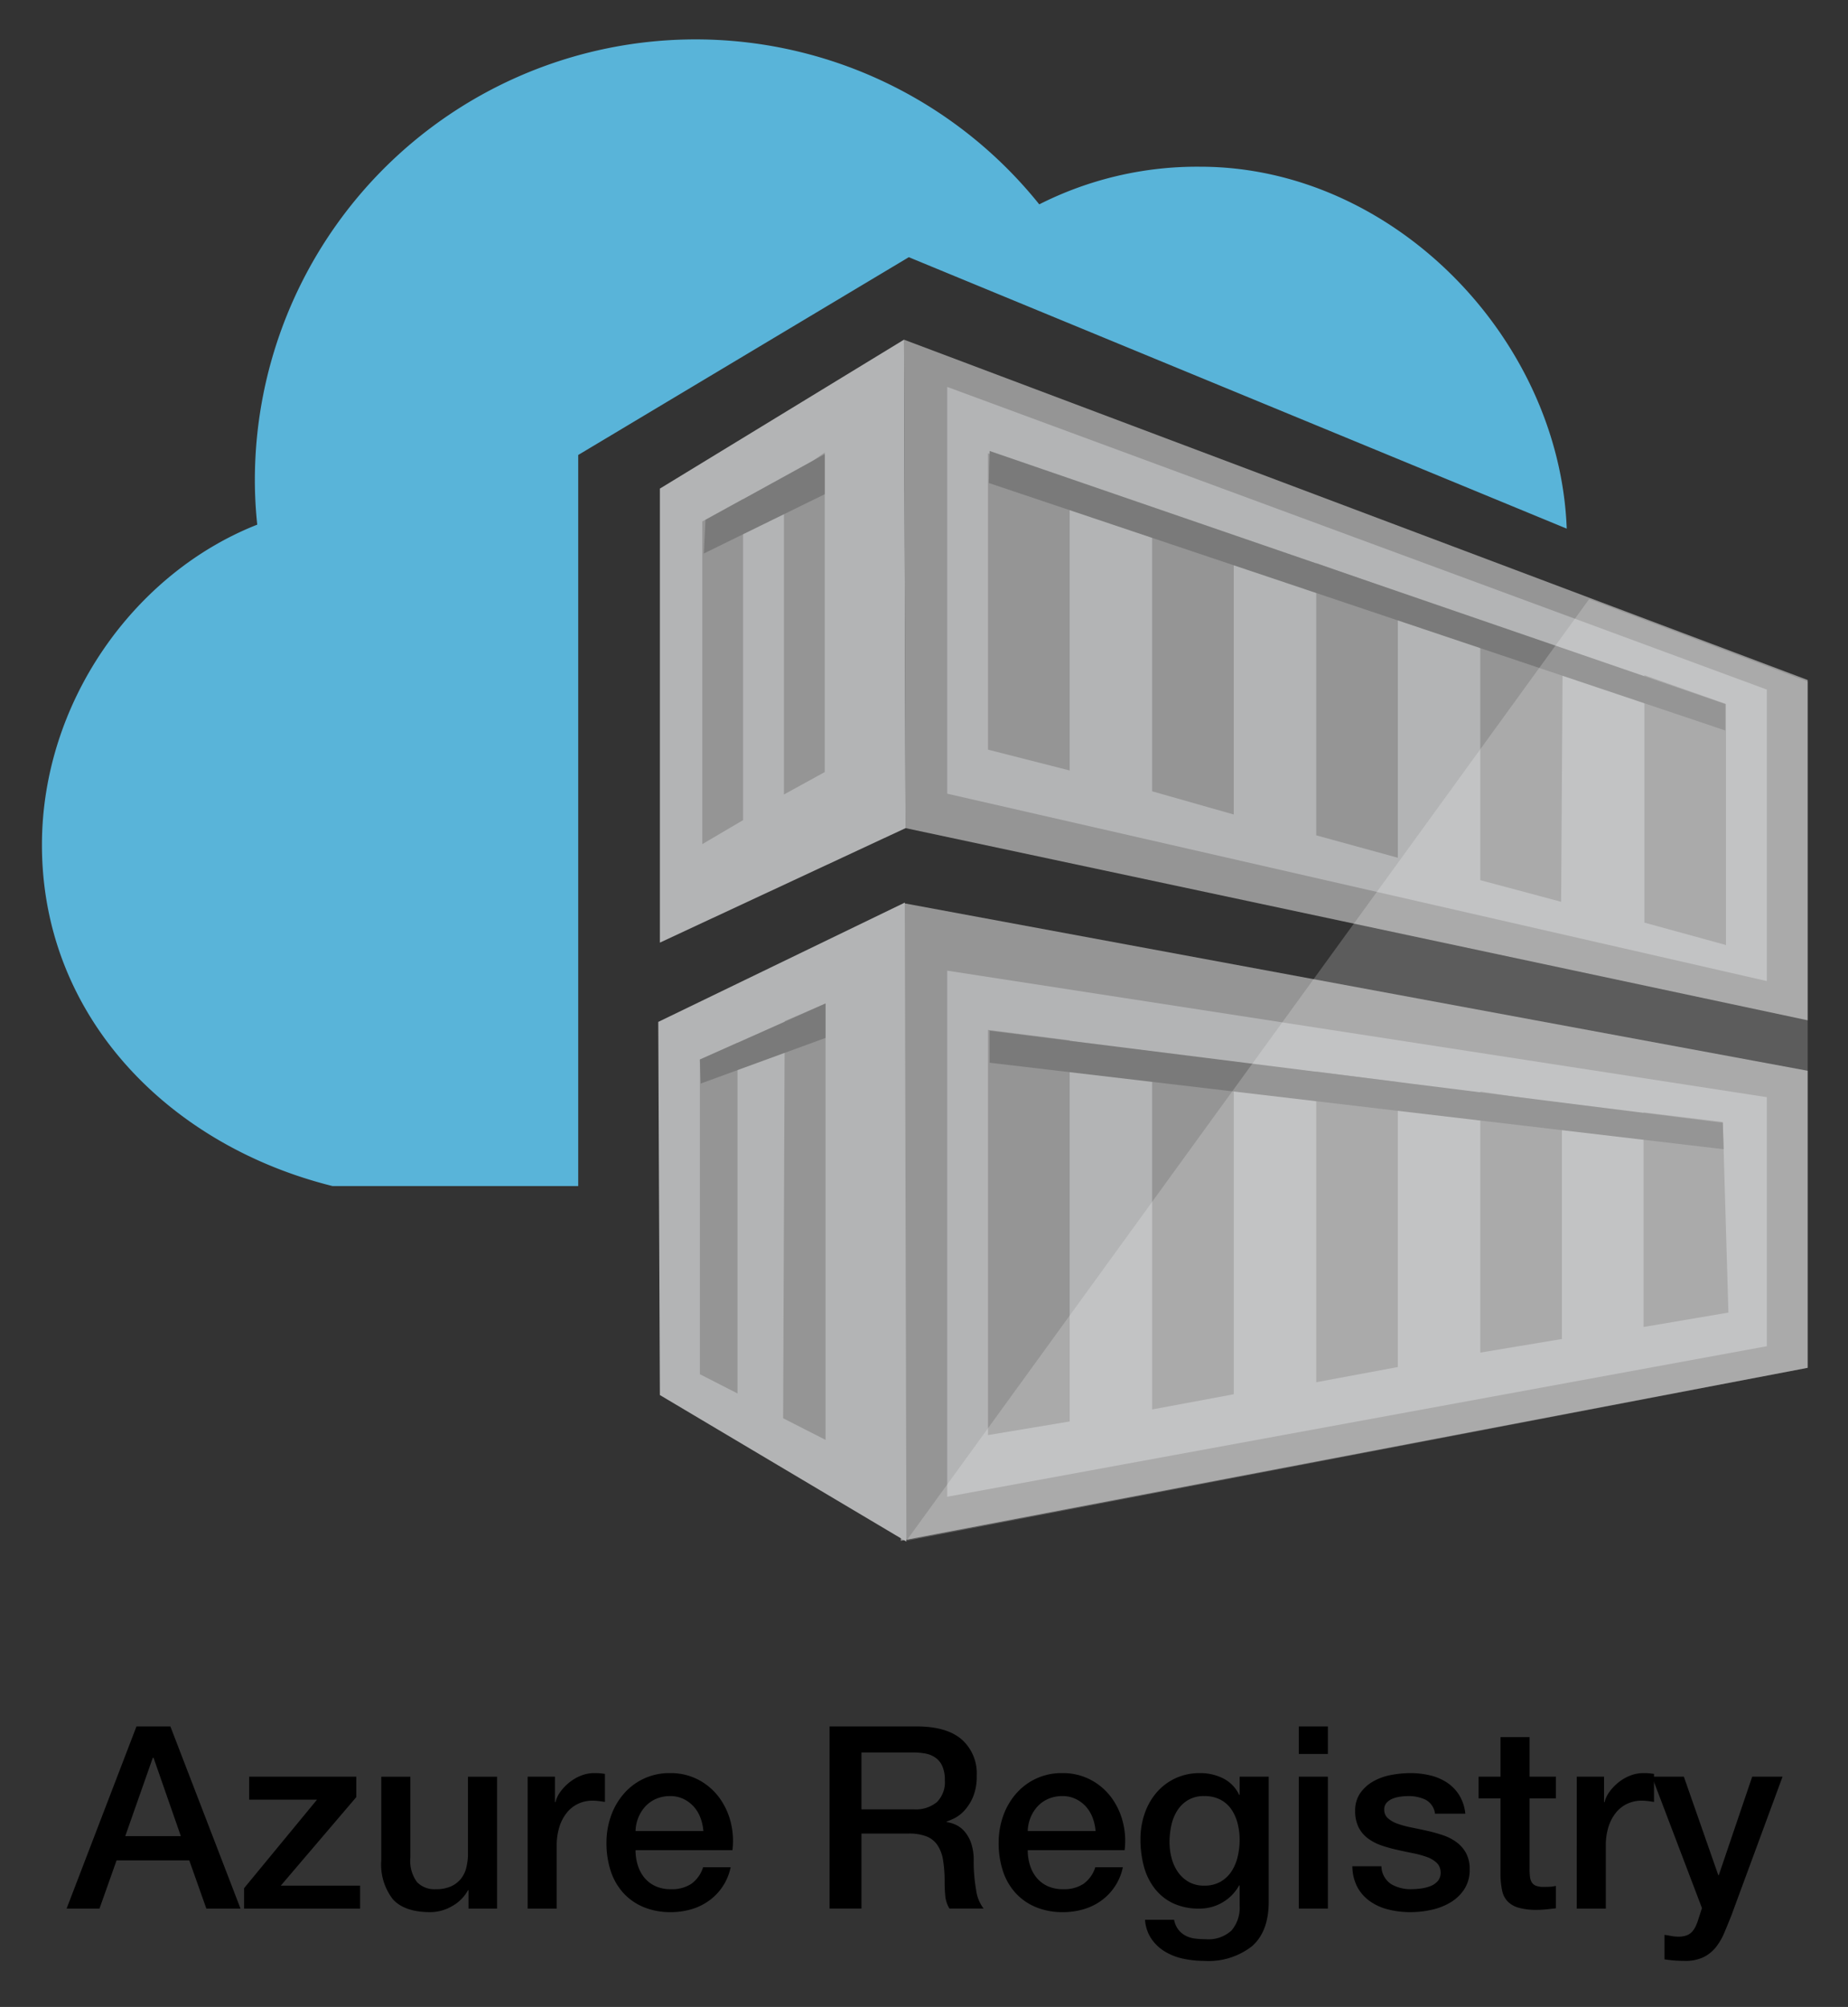 <svg id="Layer_1" data-name="Layer 1" xmlns="http://www.w3.org/2000/svg" viewBox="0 0 230.88 250.64"><rect x="0" y="0" width="230.88" height="250.64" fill="#333333" stroke="none"/><defs><style>.cls-1,.cls-6{isolation:isolate;}.cls-2{fill:#59b4d9;}.cls-3{fill:#959595;}.cls-4{fill:#b3b4b5;}.cls-5{fill:#7a7a7a;}.cls-6{opacity:0.2;}.cls-7{fill:#fff;}</style></defs><title>azure-registry</title><g class="cls-1"><path d="M17.05,215.604h4.237l8.762,22.748H25.78l-2.134-6.021H14.565l-2.135,6.021H8.321Zm-1.402,13.7h6.946l-3.409-9.781h-.096Z"/><path d="M31.132,221.881H44.513v2.549l-9.431,11.056h9.909v2.867H30.495v-2.549l9.112-11.056h-8.475Z"/><path d="M62.1,238.353H58.531v-2.294h-.064a4.988,4.988,0,0,1-1.991,1.991,5.407,5.407,0,0,1-2.692.749q-3.25,0-4.699-1.609a7.063,7.063,0,0,1-1.45-4.858v-10.45h3.632v10.1a4.465,4.465,0,0,0,.829,3.059,3.016,3.016,0,0,0,2.326.893,4.592,4.592,0,0,0,1.912-.351,3.37,3.37,0,0,0,1.242-.94,3.598,3.598,0,0,0,.685-1.418,7.326,7.326,0,0,0,.207-1.783v-9.559h3.632Z"/><path d="M65.922,221.881h3.409v3.187h.064a3.669,3.669,0,0,1,.621-1.307,6.048,6.048,0,0,1,1.115-1.163,5.606,5.606,0,0,1,1.45-.844,4.347,4.347,0,0,1,1.625-.318,8.121,8.121,0,0,1,.876.031c.159.021.324.043.494.063v3.505q-.382-.063-.78-.111a6.484,6.484,0,0,0-.781-.048,4.175,4.175,0,0,0-1.736.366,3.989,3.989,0,0,0-1.418,1.083,5.314,5.314,0,0,0-.956,1.769,7.649,7.649,0,0,0-.351,2.421v7.838H65.922Z"/><path d="M79.399,231.057a6.313,6.313,0,0,0,.271,1.848,4.546,4.546,0,0,0,.812,1.562,3.913,3.913,0,0,0,1.37,1.067,4.52,4.52,0,0,0,1.976.398,4.361,4.361,0,0,0,2.564-.686,4.051,4.051,0,0,0,1.45-2.055h3.441a6.827,6.827,0,0,1-2.676,4.157,7.281,7.281,0,0,1-2.214,1.084,8.95,8.95,0,0,1-2.564.366,8.72,8.72,0,0,1-3.441-.638,7.113,7.113,0,0,1-2.533-1.784,7.572,7.572,0,0,1-1.561-2.739,11.145,11.145,0,0,1-.525-3.505,9.902,9.902,0,0,1,.558-3.329,8.512,8.512,0,0,1,1.593-2.772,7.47,7.47,0,0,1,5.814-2.596,7.391,7.391,0,0,1,3.489.812,7.663,7.663,0,0,1,2.564,2.151,8.707,8.707,0,0,1,1.481,3.074,9.436,9.436,0,0,1,.239,3.584Zm8.475-2.39a5.878,5.878,0,0,0-.366-1.656,4.412,4.412,0,0,0-.829-1.386,4.089,4.089,0,0,0-1.274-.956,3.755,3.755,0,0,0-1.672-.366,4.369,4.369,0,0,0-1.736.334,3.978,3.978,0,0,0-1.338.924,4.583,4.583,0,0,0-.892,1.387,4.833,4.833,0,0,0-.366,1.72Z"/><path d="M103.645,215.604h10.864q3.759,0,5.64,1.625a5.662,5.662,0,0,1,1.879,4.524,6.613,6.613,0,0,1-.478,2.692,5.864,5.864,0,0,1-1.115,1.72,4.36,4.36,0,0,1-1.258.94q-.623.286-.908.382v.063a4.088,4.088,0,0,1,1.099.319,3.244,3.244,0,0,1,1.1.812,4.426,4.426,0,0,1,.844,1.449,6.392,6.392,0,0,1,.335,2.23,20.144,20.144,0,0,0,.303,3.647,4.789,4.789,0,0,0,.939,2.342h-4.269a3.706,3.706,0,0,1-.526-1.625q-.079-.891-.079-1.721a16.447,16.447,0,0,0-.191-2.691,4.702,4.702,0,0,0-.701-1.88,2.972,2.972,0,0,0-1.386-1.1,6.124,6.124,0,0,0-2.246-.351H107.627v9.367h-3.982ZM107.627,225.959h6.531a4.143,4.143,0,0,0,2.899-.908,3.519,3.519,0,0,0,.987-2.724,4.226,4.226,0,0,0-.318-1.769,2.588,2.588,0,0,0-.876-1.067,3.238,3.238,0,0,0-1.275-.51,8.541,8.541,0,0,0-1.481-.127H107.627Z"/><path d="M128.399,231.057a6.313,6.313,0,0,0,.271,1.848,4.556,4.556,0,0,0,.812,1.562,3.913,3.913,0,0,0,1.37,1.067,4.518,4.518,0,0,0,1.976.398,4.362,4.362,0,0,0,2.564-.686,4.047,4.047,0,0,0,1.449-2.055h3.441a6.83,6.83,0,0,1-2.677,4.157,7.272,7.272,0,0,1-2.214,1.084,8.955,8.955,0,0,1-2.564.366,8.722,8.722,0,0,1-3.441-.638,7.118,7.118,0,0,1-2.533-1.784,7.571,7.571,0,0,1-1.561-2.739,11.131,11.131,0,0,1-.525-3.505,9.902,9.902,0,0,1,.558-3.329,8.512,8.512,0,0,1,1.593-2.772,7.47,7.47,0,0,1,5.814-2.596,7.389,7.389,0,0,1,3.488.812,7.654,7.654,0,0,1,2.564,2.151,8.699,8.699,0,0,1,1.481,3.074,9.437,9.437,0,0,1,.239,3.584ZM136.874,228.667a5.895,5.895,0,0,0-.366-1.656,4.413,4.413,0,0,0-.829-1.386,4.083,4.083,0,0,0-1.274-.956,3.754,3.754,0,0,0-1.672-.366,4.366,4.366,0,0,0-1.736.334,3.98,3.98,0,0,0-1.339.924,4.581,4.581,0,0,0-.892,1.387,4.823,4.823,0,0,0-.366,1.72Z"/><path d="M158.507,237.492q0,3.728-2.087,5.56a8.835,8.835,0,0,1-6.006,1.832,12.573,12.573,0,0,1-2.501-.255,7.441,7.441,0,0,1-2.294-.86,5.522,5.522,0,0,1-1.736-1.593,4.829,4.829,0,0,1-.828-2.422h3.632a2.912,2.912,0,0,0,.542,1.243,2.799,2.799,0,0,0,.907.748,3.444,3.444,0,0,0,1.163.351,10.863,10.863,0,0,0,1.338.08,4.237,4.237,0,0,0,3.218-1.083,4.389,4.389,0,0,0,1.02-3.122v-2.518h-.063a5.517,5.517,0,0,1-2.087,2.135,5.599,5.599,0,0,1-2.852.765,7.519,7.519,0,0,1-3.36-.685,6.391,6.391,0,0,1-2.294-1.88,7.797,7.797,0,0,1-1.322-2.756,12.993,12.993,0,0,1-.414-3.346,9.702,9.702,0,0,1,.51-3.154,8.029,8.029,0,0,1,1.465-2.628,7.017,7.017,0,0,1,2.342-1.8,7.124,7.124,0,0,1,3.139-.669,6.333,6.333,0,0,1,2.867.652,4.435,4.435,0,0,1,2.007,2.056h.063v-2.263h3.633Zm-8.061-2.007a3.999,3.999,0,0,0,2.055-.494,4.041,4.041,0,0,0,1.37-1.306,5.751,5.751,0,0,0,.765-1.849A9.251,9.251,0,0,0,154.874,229.75a8.122,8.122,0,0,0-.255-2.038,5.483,5.483,0,0,0-.78-1.753,3.782,3.782,0,0,0-1.37-1.211,4.282,4.282,0,0,0-2.022-.445,3.82,3.82,0,0,0-2.039.51,4.078,4.078,0,0,0-1.339,1.322,5.691,5.691,0,0,0-.732,1.848,9.751,9.751,0,0,0-.223,2.055,7.77,7.77,0,0,0,.255,1.991,5.489,5.489,0,0,0,.78,1.736,4.168,4.168,0,0,0,1.338,1.242A3.796,3.796,0,0,0,150.446,235.485Z"/><path d="M162.266,215.604h3.632v3.441h-3.632Zm0,6.276h3.632v16.472h-3.632Z"/><path d="M172.588,233.063a2.734,2.734,0,0,0,1.211,2.23,4.761,4.761,0,0,0,2.517.638,9.607,9.607,0,0,0,1.163-.08,5.07,5.07,0,0,0,1.227-.303,2.303,2.303,0,0,0,.939-.653,1.57,1.57,0,0,0,.335-1.131,1.605,1.605,0,0,0-.51-1.146,3.543,3.543,0,0,0-1.227-.717,11.828,11.828,0,0,0-1.705-.462q-.955-.192-1.943-.415a18.026,18.026,0,0,1-1.959-.541,6.294,6.294,0,0,1-1.688-.86,3.977,3.977,0,0,1-1.195-1.386,4.422,4.422,0,0,1-.445-2.087,3.744,3.744,0,0,1,.652-2.246,5.014,5.014,0,0,1,1.657-1.466,7.218,7.218,0,0,1,2.23-.78,13.111,13.111,0,0,1,2.341-.223,10.711,10.711,0,0,1,2.438.271,6.623,6.623,0,0,1,2.103.876,5.143,5.143,0,0,1,1.562,1.577,5.468,5.468,0,0,1,.78,2.342h-3.791A2.264,2.264,0,0,0,178.084,224.748a4.969,4.969,0,0,0-2.151-.445,7.785,7.785,0,0,0-.907.063,4.205,4.205,0,0,0-.988.239,2.061,2.061,0,0,0-.78.51,1.214,1.214,0,0,0-.318.876,1.382,1.382,0,0,0,.462,1.083,3.625,3.625,0,0,0,1.211.685,11.744,11.744,0,0,0,1.704.462q.955.192,1.976.415.987.223,1.943.541a6.305,6.305,0,0,1,1.704.86,4.197,4.197,0,0,1,1.211,1.37,4.142,4.142,0,0,1,.462,2.039,4.429,4.429,0,0,1-.669,2.485,5.297,5.297,0,0,1-1.736,1.656,7.908,7.908,0,0,1-2.374.924,11.998,11.998,0,0,1-2.58.287,11.241,11.241,0,0,1-2.884-.351,6.717,6.717,0,0,1-2.294-1.067,5.158,5.158,0,0,1-1.529-1.784,5.658,5.658,0,0,1-.589-2.533Z"/><path d="M184.727,221.881h2.739v-4.938h3.633v4.938h3.281v2.708h-3.281v8.794a8.674,8.674,0,0,0,.048.987,1.691,1.691,0,0,0,.223.701,1.067,1.067,0,0,0,.525.43,2.585,2.585,0,0,0,.956.144q.382,0,.765-.016a3.756,3.756,0,0,0,.765-.112v2.804q-.606.064-1.179.128a10.799,10.799,0,0,1-1.179.063,8.075,8.075,0,0,1-2.311-.271,3.081,3.081,0,0,1-1.369-.797,2.745,2.745,0,0,1-.67-1.322,10.011,10.011,0,0,1-.207-1.815v-9.718h-2.739Z"/><path d="M196.992,221.881h3.408v3.187h.064a3.653,3.653,0,0,1,.621-1.307,6.048,6.048,0,0,1,1.115-1.163,5.595,5.595,0,0,1,1.449-.844,4.349,4.349,0,0,1,1.625-.318,8.115,8.115,0,0,1,.876.031c.159.021.324.043.494.063v3.505c-.255-.042-.516-.079-.78-.111a6.498,6.498,0,0,0-.781-.048,4.176,4.176,0,0,0-1.736.366,3.994,3.994,0,0,0-1.418,1.083,5.313,5.313,0,0,0-.955,1.769,7.635,7.635,0,0,0-.351,2.421v7.838h-3.632Z"/><path d="M206.391,221.881H210.373l4.301,12.298h.063l4.174-12.298h3.791l-6.403,17.363q-.447,1.116-.876,2.135a7.684,7.684,0,0,1-1.052,1.801,4.564,4.564,0,0,1-1.545,1.242,5.273,5.273,0,0,1-2.357.462,16.463,16.463,0,0,1-2.518-.191v-3.059c.298.043.584.091.86.144a4.568,4.568,0,0,0,.86.08,2.98,2.98,0,0,0,1.052-.159,1.754,1.754,0,0,0,.685-.463,2.89,2.89,0,0,0,.462-.717,7.099,7.099,0,0,0,.351-.955l.414-1.274Z"/></g><path class="cls-2" d="M72.24,148.12H41.54c-20.5-5.1-36.3-21.2-36.3-42.6,0-17.7,11.4-33.9,26.9-40a52.529,52.529,0,0,1-.3-5.6,55.058,55.058,0,0,1,98-34.4,43.684,43.684,0,0,1,20.1-4.7c24.1,0,44.9,21.4,45.8,45.2l-82.2-33.9-41.3,24.7Z"/><path class="cls-3" d="M225.84,170.82l-113.3,21.6.5-79.6,112.8,20.9ZM112.94,42.42l112.9,42.5v42.5l-112.7-24"/><path class="cls-4" d="M113.14,103.42l-30.7,14.3V61.02l30.5-18.6m107.8,80.1-102.4-23.4V48.32l102.4,37.8v36.4Zm-56.3-18.2,10.2,2.8V73.92l-10.2-3.6Zm-10.3-37.2-10.2-3.7v35.4l10.2,2.9Zm30.8,42.8,10.1,2.7.2-31.6-10.3-3.4Zm-61.5-16.3,10.2,2.6V60.02l-10.2-3.4Zm92.2-5.7-10.2-3.6v30.9l10.2,2.8Zm-97.3,33.3v65.7l102.4-18.8v-31.1Zm5.1,58v-50.6l10.2,1.3v47.6Zm30.7-5.1-10.2,1.9v-44.7l10.2,1.5Zm10.3-1.5v-38.8l10.2,1.3v35.6Zm30.7-5.4-10.2,1.7v-32.6l10.2,1.5Zm20.8-3.3-10.6,1.8v-26.8l9.9,1.2Z"/><path class="cls-3" d="M92.84,102.42l-5.1,3V65.12l5.1-2.8Zm10.2-45.9-5.1,3.5v39.2l5.1-2.8Z"/><path class="cls-4" d="M82.44,174.22l-.2-46.6,30.8-14.9.2,79.8"/><path class="cls-3" d="M92.14,174.02l-4.7-2.4v-39.3l4.7-2.1Zm11-48.7-5.1,2.2-.2,49.6,5.3,2.7v-54.5Z"/><path class="cls-5" d="M215.54,91.22l-92-30.9.1-4,91.9,31.6Zm-.3,49-91.6-11.5v4l91.7,10.8Zm-112.2-78.5v-5l-14.9,8.2-.2,4.2Zm-15.5,73.6,15.6-5.7v-4.3l-15.7,7Z"/><g class="cls-6"><path class="cls-7" d="M225.84,85.12v85.7l-112.6,21.6,85.3-117.6Z"/></g></svg>